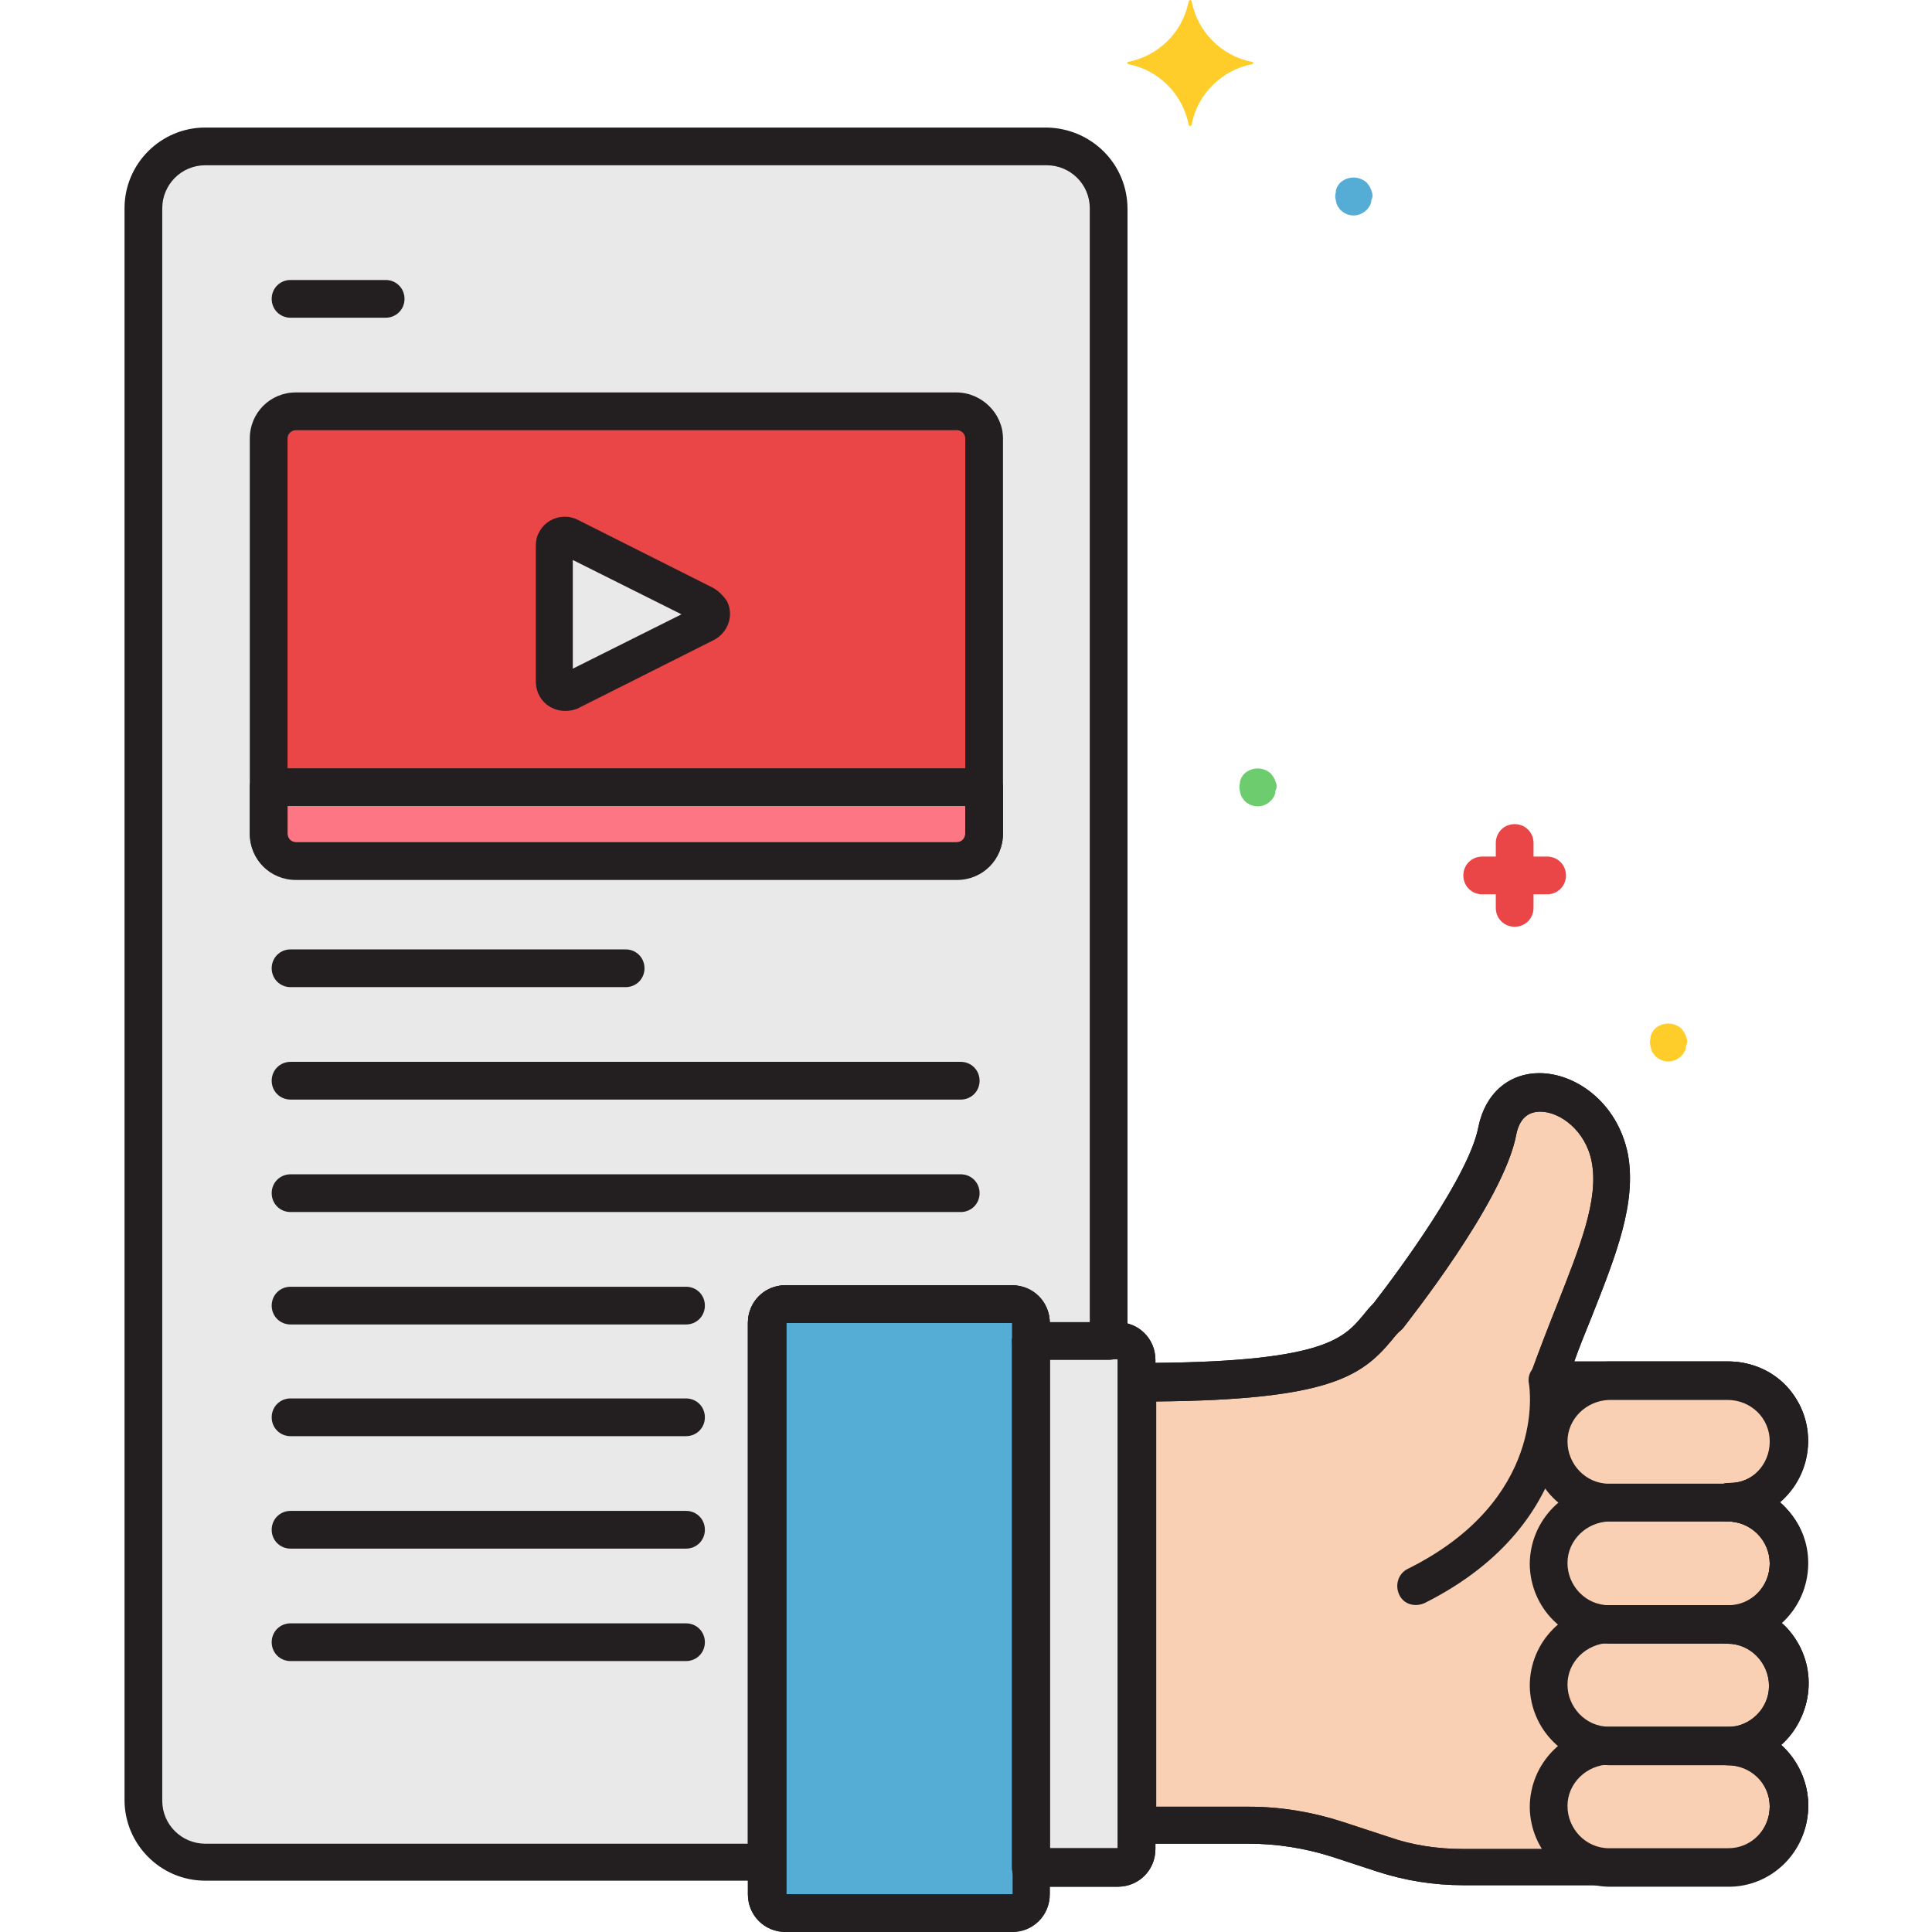 <?xml version="1.0" encoding="utf-8"?>
<!-- Generator: Adobe Illustrator 21.0.0, SVG Export Plug-In . SVG Version: 6.00 Build 0)  -->
<svg version="1.1" id="Layer_1" xmlns="http://www.w3.org/2000/svg" xmlns:xlink="http://www.w3.org/1999/xlink" x="0px" y="0px"
	 viewBox="0 0 256 256" style="enable-background:new 0 0 256 256;" xml:space="preserve">
<style type="text/css">
	.st0{fill:#E9E9EA;}
	.st1{fill:#EA4647;}
	.st2{fill:#FC7783;}
	.st3{fill:#55ACD5;}
	.st4{fill:#F9D0B4;}
	.st5{fill:#231F20;}
	.st6{fill:#6DCC6D;}
	.st7{fill:#FFCD29;}
</style>
<g id="Layer_7">
	<path class="st0" d="M138.7,19.4H27.2c-4.5,0-8.2,3.7-8.2,8.2l0,0v210.9c0,4.5,3.7,8.2,8.2,8.2h74.4v-71.5c0-1.4,1.1-2.5,2.5-2.5
		c0,0,0,0,0,0h30c1.4,0,2.5,1.1,2.5,2.5l0,0v2.4h10.3v-150C146.9,23.1,143.2,19.4,138.7,19.4L138.7,19.4z"/>
	<path class="st1" d="M39.2,54.5h87.6c2,0,3.6,1.6,3.6,3.6v52.3c0,2-1.6,3.6-3.6,3.6H39.2c-2,0-3.6-1.6-3.6-3.6V58.1
		C35.6,56.1,37.2,54.5,39.2,54.5z"/>
	<path class="st0" d="M93.4,80.2l-17.9-9c-0.7-0.3-1.5-0.1-1.9,0.6c-0.1,0.2-0.1,0.4-0.1,0.6v17.9c0,0.8,0.6,1.4,1.4,1.4
		c0.2,0,0.4-0.1,0.6-0.1l17.9-9c0.7-0.3,1-1.2,0.6-1.9C93.8,80.5,93.6,80.3,93.4,80.2z"/>
	<path class="st2" d="M35.6,104.3v6.2c0,2,1.6,3.6,3.6,3.6h0h87.6c2,0,3.6-1.6,3.6-3.6l0,0v-6.2H35.6z"/>
	<path class="st0" d="M104.1,172.8h30c1.4,0,2.5,1.1,2.5,2.5V251c0,1.4-1.1,2.5-2.5,2.5h-30c-1.4,0-2.5-1.1-2.5-2.5v-75.7
		C101.7,173.9,102.8,172.8,104.1,172.8z"/>
	<path class="st0" d="M148.1,177.7h-11.5v69.8h11.5c1.4,0,2.5-1.1,2.5-2.5l0,0v-64.8C150.6,178.8,149.5,177.7,148.1,177.7
		L148.1,177.7z"/>
	<path class="st3" d="M104.1,172.8h30c1.4,0,2.5,1.1,2.5,2.5V251c0,1.4-1.1,2.5-2.5,2.5h-30c-1.4,0-2.5-1.1-2.5-2.5v-75.7
		C101.7,173.9,102.8,172.8,104.1,172.8z"/>
	<path class="st0" d="M148.1,177.7h-11.5v69.8h11.5c1.4,0,2.5-1.1,2.5-2.5l0,0v-64.8C150.6,178.8,149.5,177.7,148.1,177.7
		L148.1,177.7z"/>
	<path class="st4" d="M237,207.1c0-4.5-3.6-8.1-8.1-8.1c4.5,0,8.1-3.5,8.2-8c0-4.5-3.5-8.1-8-8.2c-0.1,0-0.1,0-0.2,0H205
		c3.9-11.6,9.7-21.5,8.1-29.5c-1.8-9.1-13.2-12.2-14.9-3.6c-1.7,8.5-14.5,24.6-14.5,24.6c-4,4-3.8,8.7-33.2,8.7v58.7h14.8
		c4,0,7.9,0.6,11.7,1.8l6.1,2c3.4,1.1,7,1.7,10.6,1.7h35.1c4.5,0,8.1-3.5,8.2-8c0-4.5-3.5-8.1-8-8.2c-0.1,0-0.1,0-0.2,0
		c4.5,0,8-3.7,8-8.2c0-4.4-3.6-7.9-8-8C233.4,215.2,237,211.6,237,207.1z"/>
	<path class="st4" d="M237,207.1c0-4.5-3.6-8.1-8.1-8.1c4.5,0,8.1-3.5,8.2-8c0-4.5-3.5-8.1-8-8.2c-0.1,0-0.1,0-0.2,0H205
		c3.9-11.6,9.7-21.5,8.1-29.5c-1.8-9.1-13.2-12.2-14.9-3.6c-1.7,8.5-14.5,24.6-14.5,24.6c-4,4-3.8,8.7-33.2,8.7v58.7h14.8
		c4,0,7.9,0.6,11.7,1.8l6.1,2c3.4,1.1,7,1.7,10.6,1.7h35.1c4.5,0,8.1-3.5,8.2-8c0-4.5-3.5-8.1-8-8.2c-0.1,0-0.1,0-0.2,0
		c4.5,0,8-3.7,8-8.2c0-4.4-3.6-7.9-8-8C233.4,215.2,237,211.6,237,207.1z"/>
	<path class="st4" d="M228.9,182.9h-15.7c-4.5,0-8.1,3.5-8.2,8c0,4.5,3.5,8.1,8,8.2c0.1,0,0.1,0,0.2,0h15.7c4.5,0,8.1-3.5,8.2-8
		c0-4.5-3.5-8.1-8-8.2C229,182.9,229,182.9,228.9,182.9z"/>
	<path class="st4" d="M228.9,199.1h-15.7c-4.5,0-8.1,3.5-8.2,8c0,4.5,3.5,8.1,8,8.2c0.1,0,0.1,0,0.2,0h15.7c4.5,0,8.1-3.5,8.2-8
		c0-4.5-3.5-8.1-8-8.2C229,199.1,229,199.1,228.9,199.1z"/>
	<path class="st4" d="M228.9,215.2h-15.7c-4.5,0-8.1,3.5-8.2,8c0,4.5,3.5,8.1,8,8.2c0.1,0,0.1,0,0.2,0h15.7c4.5,0,8.1-3.5,8.2-8
		c0-4.5-3.5-8.1-8-8.2C229,215.2,229,215.2,228.9,215.2z"/>
	<path class="st4" d="M228.9,231.3h-15.7c-4.5,0-8.1,3.5-8.2,8c0,4.5,3.5,8.1,8,8.2c0.1,0,0.1,0,0.2,0h15.7c4.5,0,8.1-3.5,8.2-8
		c0-4.5-3.5-8.1-8-8.2C229,231.3,229,231.3,228.9,231.3z"/>
	<path class="st5" d="M134.1,170.3h-30c-2.8,0-5,2.2-5,5V251c0,2.8,2.2,5,5,5h30c2.8,0,5-2.2,5-5v-75.7
		C139.1,172.5,136.9,170.3,134.1,170.3z M104.2,251l0-75.7h30l0,75.7L104.2,251z"/>
	<path class="st5" d="M148.1,175.2h-11.5c-1.4,0-2.5,1.1-2.5,2.5v69.8c0,1.4,1.1,2.5,2.5,2.5h11.5c2.8,0,5-2.2,5-5v-64.8
		C153.1,177.4,150.9,175.2,148.1,175.2z M139.1,244.9v-64.8h9l0,64.8H139.1z"/>
	<path class="st5" d="M239.5,207.1c0-3.1-1.4-6.1-3.7-8.1c4.5-3.8,5-10.4,1.3-14.9c-2-2.4-5-3.7-8.1-3.7h-20.4
		c0.7-2,1.5-3.9,2.3-5.9c3.2-8.1,6-15.1,4.8-21.6c-1.4-6.9-7-10.7-11.7-10.7l0,0c-4.1,0-7.2,2.7-8.1,7.1
		c-1.2,6.4-10.4,18.9-13.9,23.4c-0.5,0.5-1,1.1-1.4,1.6c-2.6,3.1-5.3,6.3-29.9,6.3c-1.4,0-2.5,1.1-2.5,2.5v58.7
		c0,1.4,1.1,2.5,2.5,2.5h14.8c3.7,0,7.4,0.6,10.9,1.7l6.1,2c3.7,1.2,7.5,1.8,11.4,1.8h35.1c5.8,0,10.6-4.7,10.6-10.6
		c0-3.1-1.4-6.1-3.7-8.1c4.5-3.8,5-10.4,1.3-14.9c-0.4-0.5-0.8-0.9-1.3-1.3C238.1,213.2,239.5,210.2,239.5,207.1z M228.9,201.6
		c3.1,0,5.6,2.5,5.6,5.6c0,3.1-2.5,5.6-5.6,5.6c-1.4,0-2.5,1.1-2.5,2.5s1.1,2.5,2.5,2.5c3.1,0,5.5,2.6,5.5,5.6c0,3-2.5,5.4-5.5,5.5
		c-1.4,0-2.5,1.1-2.5,2.5s1.1,2.5,2.5,2.5c3.1,0,5.6,2.4,5.6,5.5c0,3.1-2.4,5.6-5.5,5.6c0,0-0.1,0-0.1,0h-35.1
		c-3.3,0-6.7-0.5-9.8-1.6l-6.1-2c-4-1.3-8.2-2-12.4-2h-12.3v-53.7c22.8-0.2,27.2-3.3,31.2-8.1c0.4-0.5,0.8-1,1.3-1.4
		c0.1-0.1,0.1-0.1,0.2-0.2c0.5-0.7,13.3-16.7,15-25.6c0.4-2.1,1.5-3.1,3.2-3.1l0,0c2.6,0,6,2.5,6.8,6.6c1,5-1.6,11.4-4.5,18.8
		c-1.2,3-2.4,6.1-3.6,9.4c-0.4,1.3,0.3,2.7,1.6,3.2c0.3,0.1,0.5,0.1,0.8,0.1h23.9c3.1,0,5.6,2.4,5.6,5.5c0,3.1-2.4,5.6-5.5,5.6
		c0,0-0.1,0-0.1,0c-1.4,0-2.5,1.1-2.5,2.5S227.5,201.6,228.9,201.6L228.9,201.6z"/>
	<path class="st5" d="M134.1,170.3h-30c-2.8,0-5,2.2-5,5V251c0,2.8,2.2,5,5,5h30c2.8,0,5-2.2,5-5v-75.7
		C139.1,172.5,136.9,170.3,134.1,170.3z M104.2,251l0-75.7h30l0,75.7L104.2,251z"/>
	<path class="st5" d="M148.1,175.2h-11.5c-1.4,0-2.5,1.1-2.5,2.5v69.8c0,1.4,1.1,2.5,2.5,2.5h11.5c2.8,0,5-2.2,5-5v-64.8
		C153.1,177.4,150.9,175.2,148.1,175.2z M139.1,244.9v-64.8h9l0,64.8H139.1z"/>
	<path class="st5" d="M239.5,207.1c0-3.1-1.4-6.1-3.7-8.1c4.5-3.8,5-10.4,1.3-14.9c-2-2.4-5-3.7-8.1-3.7h-20.4
		c0.7-2,1.5-3.9,2.3-5.9c3.2-8.1,6-15.1,4.8-21.6c-1.4-6.9-7-10.7-11.7-10.7l0,0c-4.1,0-7.2,2.7-8.1,7.1
		c-1.2,6.4-10.4,18.9-13.9,23.4c-0.5,0.5-1,1.1-1.4,1.6c-2.6,3.1-5.3,6.3-29.9,6.3c-1.4,0-2.5,1.1-2.5,2.5v58.7
		c0,1.4,1.1,2.5,2.5,2.5h14.8c3.7,0,7.4,0.6,10.9,1.7l6.1,2c3.7,1.2,7.5,1.8,11.4,1.8h35.1c5.8,0,10.6-4.7,10.6-10.6
		c0-3.1-1.4-6.1-3.7-8.1c4.5-3.8,5-10.4,1.3-14.9c-0.4-0.5-0.8-0.9-1.3-1.3C238.1,213.2,239.5,210.2,239.5,207.1z M228.9,201.6
		c3.1,0,5.6,2.5,5.6,5.6c0,3.1-2.5,5.6-5.6,5.6c-1.4,0-2.5,1.1-2.5,2.5s1.1,2.5,2.5,2.5c3.1,0,5.5,2.6,5.5,5.6c0,3-2.5,5.4-5.5,5.5
		c-1.4,0-2.5,1.1-2.5,2.5s1.1,2.5,2.5,2.5c3.1,0,5.6,2.4,5.6,5.5c0,3.1-2.4,5.6-5.5,5.6c0,0-0.1,0-0.1,0h-35.1
		c-3.3,0-6.7-0.5-9.8-1.6l-6.1-2c-4-1.3-8.2-2-12.4-2h-12.3v-53.7c22.8-0.2,27.2-3.3,31.2-8.1c0.4-0.5,0.8-1,1.3-1.4
		c0.1-0.1,0.1-0.1,0.2-0.2c0.5-0.7,13.3-16.7,15-25.6c0.4-2.1,1.5-3.1,3.2-3.1l0,0c2.6,0,6,2.5,6.8,6.6c1,5-1.6,11.4-4.5,18.8
		c-1.2,3-2.4,6.1-3.6,9.4c-0.4,1.3,0.3,2.7,1.6,3.2c0.3,0.1,0.5,0.1,0.8,0.1h23.9c3.1,0,5.6,2.4,5.6,5.5c0,3.1-2.4,5.6-5.5,5.6
		c0,0-0.1,0-0.1,0c-1.4,0-2.5,1.1-2.5,2.5S227.5,201.6,228.9,201.6L228.9,201.6z"/>
	<path class="st5" d="M207.5,182.5c-0.2-1.4-1.5-2.3-2.9-2s-2.3,1.5-2,2.9c0.1,0.6,2.3,15.4-16.1,24.5c-1.2,0.6-1.7,2.1-1.1,3.4
		s2.1,1.7,3.4,1.1l0,0C210.5,201.5,207.5,182.7,207.5,182.5z"/>
	<path class="st5" d="M228.9,180.4h-15.7c-5.8,0.1-10.5,4.8-10.5,10.7c0.1,5.8,4.7,10.4,10.5,10.5h15.7c5.8,0.1,10.6-4.6,10.7-10.5
		s-4.6-10.6-10.5-10.7C229,180.4,229,180.4,228.9,180.4z M228.9,196.6h-15.7c-3.1,0-5.5-2.6-5.5-5.6c0-3,2.5-5.4,5.5-5.5h15.7
		c3.1,0,5.6,2.4,5.6,5.5c0,3.1-2.4,5.6-5.5,5.6C229,196.6,229,196.6,228.9,196.6z"/>
	<path class="st5" d="M228.9,196.6h-15.7c-5.8,0.1-10.5,4.8-10.5,10.7c0.1,5.8,4.7,10.4,10.5,10.5h15.7c5.8,0.1,10.6-4.6,10.7-10.5
		s-4.6-10.6-10.5-10.7C229,196.6,229,196.6,228.9,196.6z M228.9,212.7h-15.7c-3.1,0-5.5-2.6-5.5-5.6c0-3,2.5-5.4,5.5-5.5h15.7
		c3.1,0,5.6,2.4,5.6,5.5c0,3.1-2.4,5.6-5.5,5.6C229,212.7,229,212.7,228.9,212.7z"/>
	<path class="st5" d="M228.9,212.7h-15.7c-5.8,0.1-10.5,4.8-10.5,10.7c0.1,5.8,4.7,10.4,10.5,10.5h15.7c5.8,0.1,10.6-4.6,10.7-10.5
		s-4.6-10.6-10.5-10.7C229,212.7,229,212.7,228.9,212.7z M228.9,228.8h-15.7c-3.1,0-5.5-2.6-5.5-5.6c0-3,2.5-5.4,5.5-5.5h15.7
		c3.1,0,5.6,2.4,5.6,5.5c0,3.1-2.4,5.6-5.5,5.6C229,228.8,229,228.8,228.9,228.8z"/>
	<path class="st5" d="M228.9,228.8h-15.7c-5.8,0.1-10.5,4.8-10.5,10.7c0.1,5.8,4.7,10.4,10.5,10.5h15.7c5.8,0.1,10.6-4.6,10.7-10.5
		s-4.6-10.6-10.5-10.7C229,228.8,229,228.8,228.9,228.8z M228.9,244.9h-15.7c-3.1,0-5.5-2.6-5.5-5.6c0-3,2.5-5.4,5.5-5.5h15.7
		c3.1,0,5.6,2.4,5.6,5.5c0,3.1-2.4,5.6-5.5,5.6C229,244.9,229,244.9,228.9,244.9z"/>
	<path class="st5" d="M127.3,140.7H38.5c-1.4,0-2.5,1.1-2.5,2.5s1.1,2.5,2.5,2.5h88.8c1.4,0,2.5-1.1,2.5-2.5
		S128.7,140.7,127.3,140.7z"/>
	<path class="st5" d="M82.9,125.8H38.5c-1.4,0-2.5,1.1-2.5,2.5c0,1.4,1.1,2.5,2.5,2.5h44.4c1.4,0,2.5-1.1,2.5-2.5
		C85.4,126.9,84.3,125.8,82.9,125.8z"/>
	<path class="st5" d="M51.1,37.1H38.5c-1.4,0-2.5,1.1-2.5,2.5s1.1,2.5,2.5,2.5h12.6c1.4,0,2.5-1.1,2.5-2.5S52.5,37.1,51.1,37.1z"/>
	<path class="st5" d="M127.3,155.6H38.5c-1.4,0-2.5,1.1-2.5,2.5s1.1,2.5,2.5,2.5h88.8c1.4,0,2.5-1.1,2.5-2.5
		S128.7,155.6,127.3,155.6z"/>
	<path class="st5" d="M90.9,170.5H38.5c-1.4,0-2.5,1.1-2.5,2.5s1.1,2.5,2.5,2.5h52.4c1.4,0,2.5-1.1,2.5-2.5S92.3,170.5,90.9,170.5z"
		/>
	<path class="st5" d="M90.9,185.3H38.5c-1.4,0-2.5,1.1-2.5,2.5s1.1,2.5,2.5,2.5h52.4c1.4,0,2.5-1.1,2.5-2.5S92.3,185.3,90.9,185.3z"
		/>
	<path class="st5" d="M90.9,200.2H38.5c-1.4,0-2.5,1.1-2.5,2.5s1.1,2.5,2.5,2.5h52.4c1.4,0,2.5-1.1,2.5-2.5S92.3,200.2,90.9,200.2z"
		/>
	<path class="st5" d="M90.9,215.1H38.5c-1.4,0-2.5,1.1-2.5,2.5s1.1,2.5,2.5,2.5h52.4c1.4,0,2.5-1.1,2.5-2.5S92.3,215.1,90.9,215.1z"
		/>
	<path class="st5" d="M126.7,52H39.2c-3.4,0-6.1,2.7-6.1,6.1v52.3c0,3.4,2.7,6.1,6.1,6.1h87.6c3.4,0,6.1-2.7,6.1-6.1V58.1
		C132.9,54.8,130.1,52,126.7,52z M127.9,110.5c0,0.6-0.5,1.1-1.1,1.1H39.2c-0.6,0-1.1-0.5-1.1-1.1V58.1c0-0.6,0.5-1.1,1.1-1.1h87.6
		c0.6,0,1.1,0.5,1.1,1.1L127.9,110.5z"/>
	<path class="st5" d="M94.5,77.9l-17.9-9c-1.9-1-4.3-0.2-5.2,1.7c-0.3,0.5-0.4,1.1-0.4,1.8v17.9c0,2.2,1.7,3.9,3.9,3.9
		c0.6,0,1.2-0.1,1.8-0.4l17.9-9c1.9-1,2.7-3.3,1.7-5.2C95.8,78.9,95.2,78.3,94.5,77.9L94.5,77.9z M75.9,88.6V74.2l14.4,7.2
		L75.9,88.6z"/>
	<path class="st5" d="M130.4,101.8H35.6c-1.4,0-2.5,1.1-2.5,2.5v6.2c0,3.4,2.7,6.1,6.1,6.1h87.6c3.4,0,6.1-2.7,6.1-6.1v-6.2
		C132.9,102.9,131.7,101.8,130.4,101.8C130.4,101.8,130.4,101.8,130.4,101.8z M127.9,110.5c0,0.6-0.5,1.1-1.1,1.1H39.2
		c-0.6,0-1.1-0.5-1.1-1.1v-3.7h89.8V110.5z"/>
	<path class="st5" d="M138.7,16.9H27.2c-5.9,0-10.7,4.8-10.7,10.7v210.9c0,5.9,4.8,10.7,10.7,10.7h74.4c1.4,0,2.5-1.1,2.5-2.5v-71.4
		l30,0v2.4c0,1.4,1.1,2.5,2.5,2.5h10.3c1.4,0,2.5-1.1,2.5-2.5v-150C149.4,21.7,144.6,17,138.7,16.9z M144.4,175.2h-5.3
		c-0.1-2.7-2.3-4.8-5-4.9h-30c-2.8,0-5,2.2-5,5v69H27.2c-3.1,0-5.7-2.5-5.7-5.7V27.6c0-3.1,2.5-5.7,5.7-5.7h111.5
		c3.1,0,5.7,2.5,5.7,5.7V175.2z"/>
	<path class="st1" d="M205,113.5h-1.8v-1.8c0-1.4-1.1-2.5-2.5-2.5s-2.5,1.1-2.5,2.5v1.8h-1.8c-1.4,0-2.5,1.1-2.5,2.5
		s1.1,2.5,2.5,2.5h1.8v1.8c0,1.4,1.1,2.5,2.5,2.5s2.5-1.1,2.5-2.5v-1.8h1.8c1.4,0,2.5-1.1,2.5-2.5S206.4,113.5,205,113.5z"/>
	<path class="st3" d="M181.8,25.5c-0.1-0.3-0.2-0.6-0.4-0.9c-0.1-0.1-0.2-0.3-0.3-0.4c-1-0.9-2.5-0.9-3.5,0
		c-0.1,0.1-0.2,0.2-0.3,0.4c-0.1,0.1-0.2,0.3-0.2,0.4c-0.1,0.2-0.1,0.3-0.1,0.5c-0.1,0.3-0.1,0.7,0,1c0,0.2,0.1,0.3,0.1,0.5
		c0.1,0.1,0.1,0.3,0.2,0.4c0.1,0.1,0.2,0.3,0.3,0.4c1,1,2.5,1,3.5,0c0,0,0,0,0,0c0.1-0.1,0.2-0.2,0.3-0.4c0.1-0.1,0.2-0.3,0.2-0.4
		c0.1-0.1,0.1-0.3,0.1-0.5C181.9,26.2,181.9,25.8,181.8,25.5z"/>
	<path class="st6" d="M169.1,103.8c-0.1-0.3-0.2-0.6-0.4-0.9c-0.1-0.1-0.2-0.3-0.3-0.4c-1-0.9-2.5-0.9-3.5,0
		c-0.1,0.1-0.2,0.2-0.3,0.4c-0.1,0.1-0.2,0.3-0.2,0.4c-0.1,0.2-0.1,0.3-0.1,0.5c-0.1,0.3-0.1,0.7,0,1c0,0.2,0.1,0.3,0.1,0.5
		c0.1,0.1,0.1,0.3,0.2,0.4c0.1,0.1,0.2,0.3,0.3,0.4c1,1,2.5,1,3.5,0c0,0,0,0,0,0c0.1-0.1,0.2-0.2,0.3-0.4c0.1-0.1,0.2-0.3,0.2-0.4
		c0.1-0.1,0.1-0.3,0.1-0.5C169.2,104.4,169.2,104.1,169.1,103.8z"/>
	<path class="st7" d="M223.5,137.6c-0.1-0.3-0.2-0.6-0.4-0.9c-0.1-0.1-0.2-0.3-0.3-0.4c-1-0.9-2.5-0.9-3.5,0
		c-0.1,0.1-0.2,0.2-0.3,0.4c-0.1,0.1-0.2,0.3-0.2,0.4c-0.1,0.2-0.1,0.3-0.1,0.5c-0.1,0.3-0.1,0.7,0,1c0,0.2,0.1,0.3,0.1,0.5
		c0.1,0.1,0.1,0.3,0.2,0.4c0.1,0.1,0.2,0.3,0.3,0.4c1,1,2.5,1,3.5,0c0,0,0,0,0,0c0.1-0.1,0.2-0.2,0.3-0.4c0.1-0.1,0.2-0.3,0.2-0.4
		c0.1-0.1,0.1-0.3,0.1-0.5C223.6,138.2,223.6,137.9,223.5,137.6z"/>
	<path class="st7" d="M165.9,8.2c-4.1-0.8-7.2-4-8-8c0-0.1-0.1-0.2-0.2-0.2c-0.1,0-0.1,0.1-0.2,0.2c-0.8,4.1-4,7.2-8,8
		c-0.1,0-0.2,0.1-0.1,0.2c0,0.1,0.1,0.1,0.1,0.1c4.1,0.8,7.2,4,8,8c0,0.1,0.1,0.2,0.2,0.2c0.1,0,0.1-0.1,0.2-0.2c0.8-4.1,4-7.2,8-8
		c0.1,0,0.2-0.1,0.1-0.2C166.1,8.2,166,8.2,165.9,8.2z"/>
</g>
</svg>
